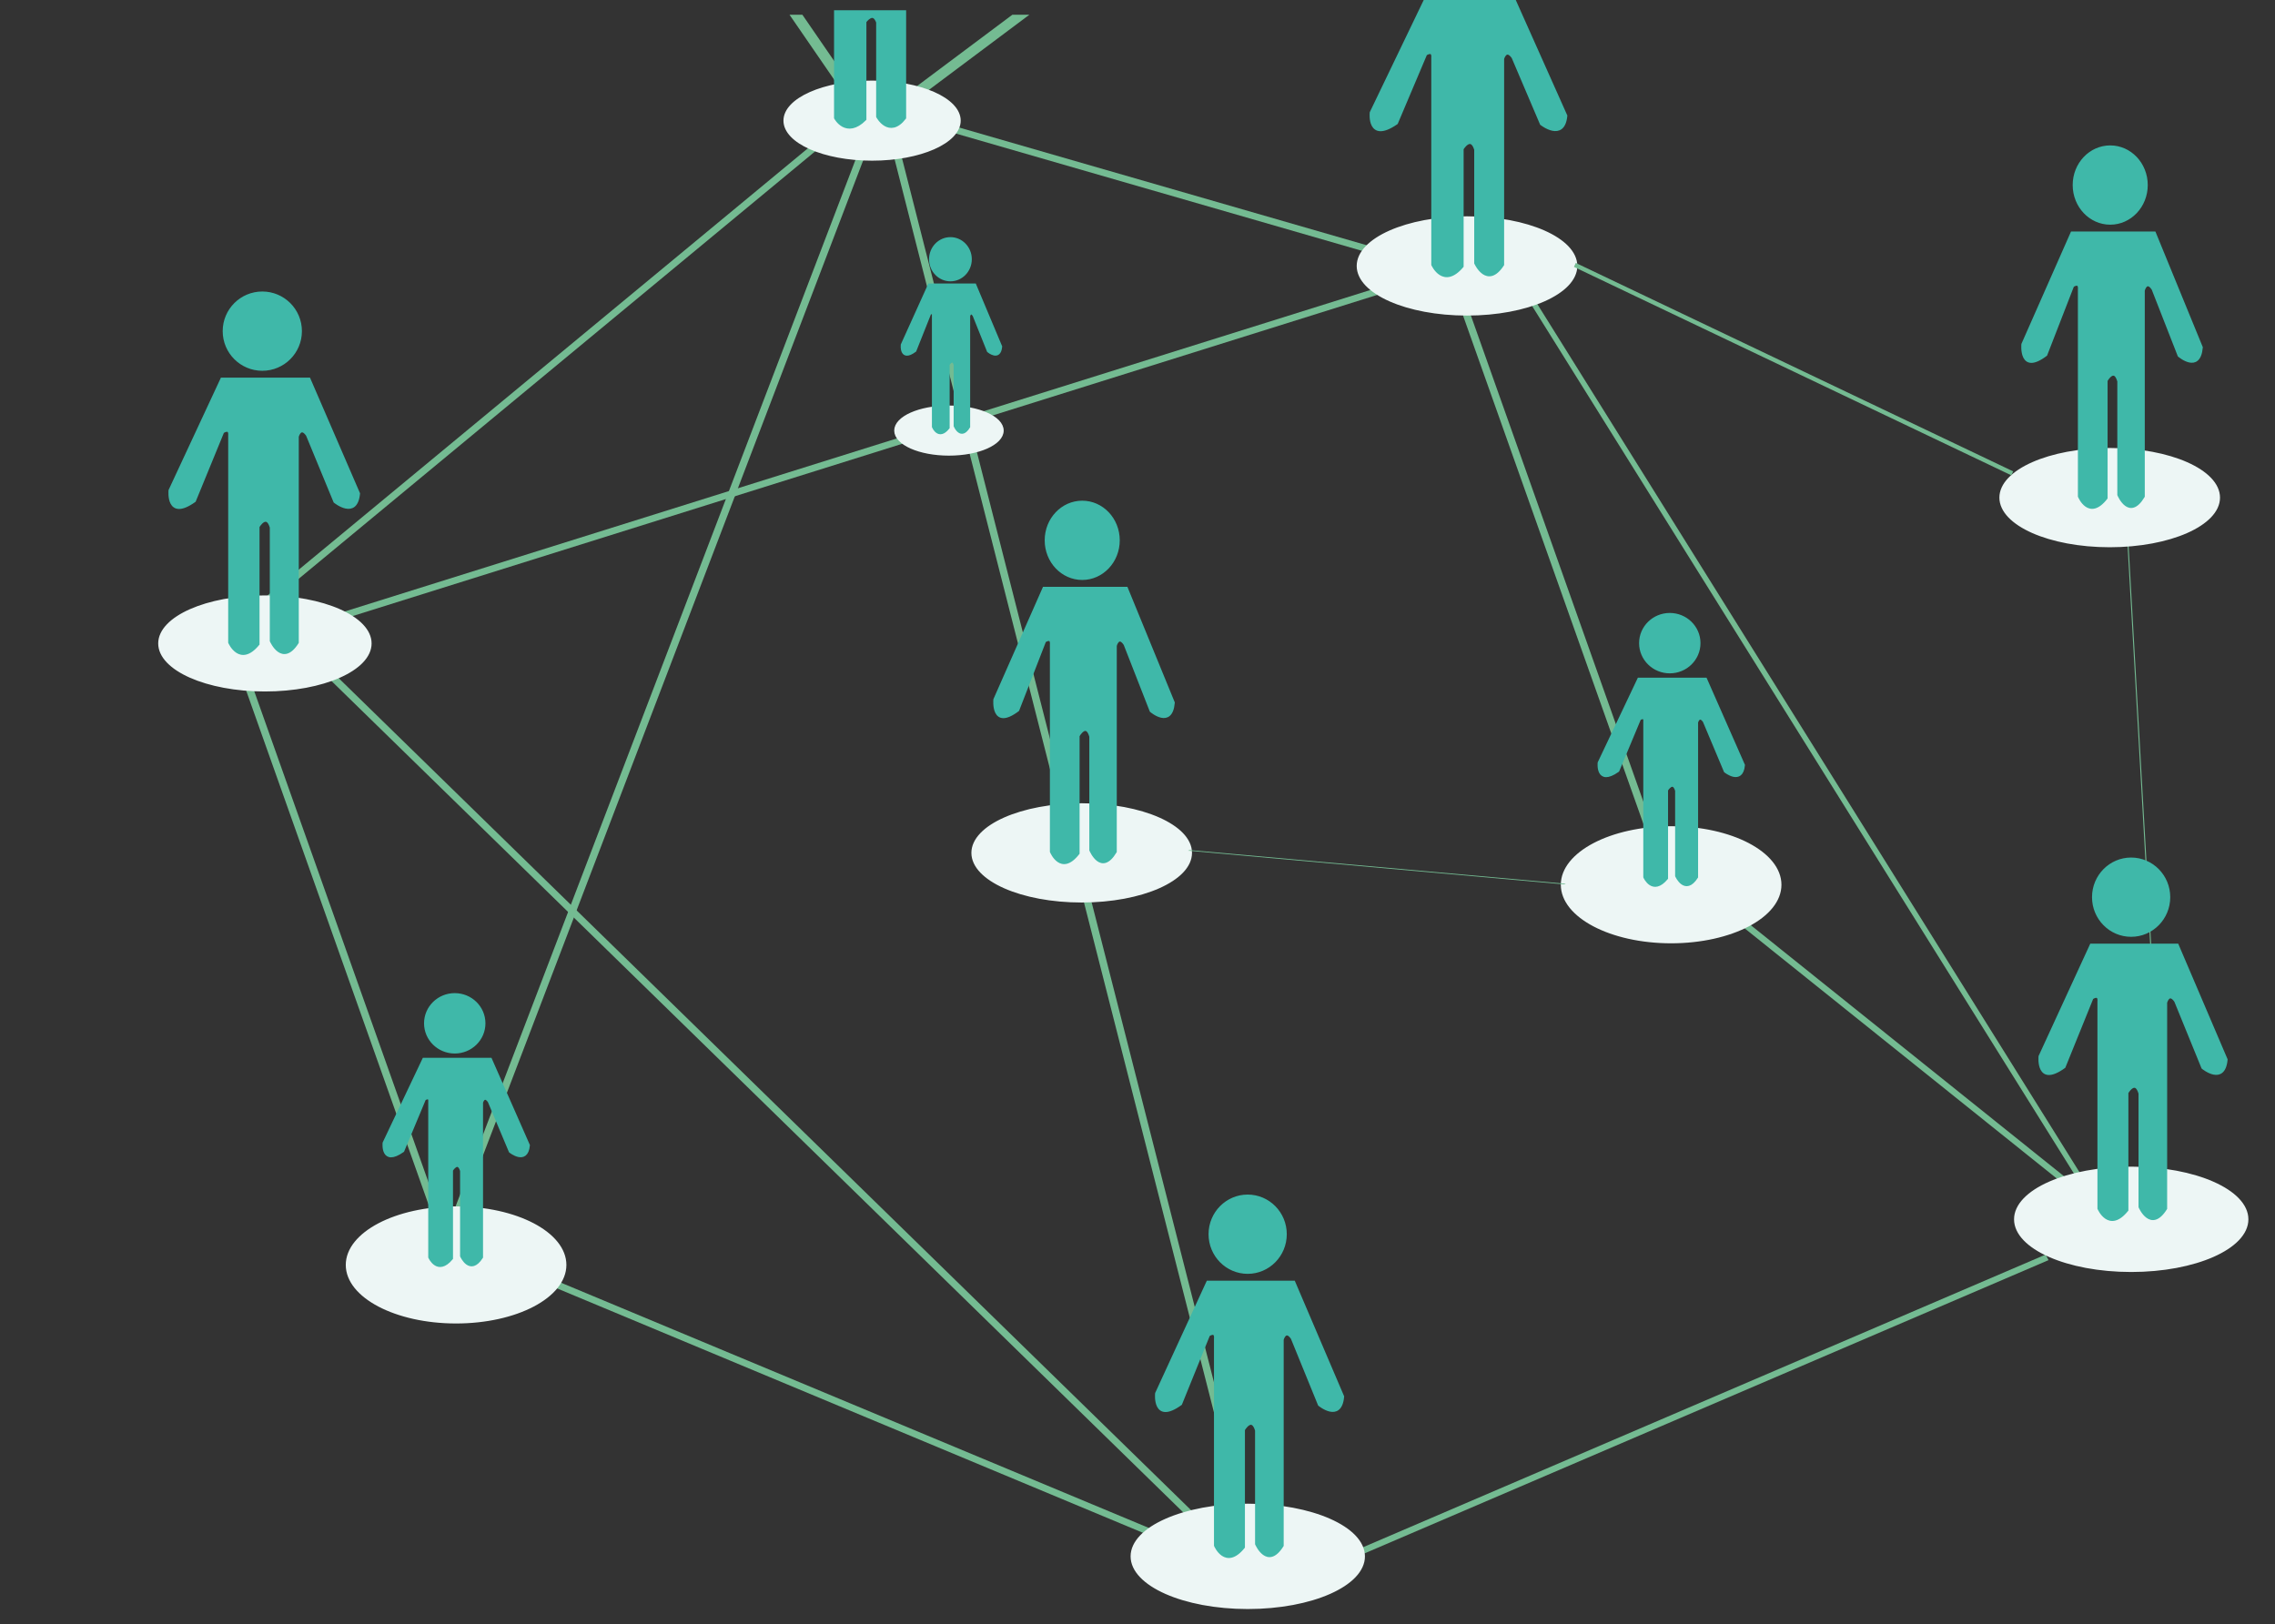 <?xml version="1.0" encoding="UTF-8" standalone="no"?>
<!-- Created with Inkscape (http://www.inkscape.org/) -->

<svg
   version="1.1"
   id="svg2"
   xml:space="preserve"
   width="1013.52"
   height="723.707"
   viewBox="0 0 1013.52 723.707"
   sodipodi:docname="redarquia.svg"
   inkscape:version="1.1.1 (1:1.1+202109281949+c3084ef5ed)"
   xmlns:inkscape="http://www.inkscape.org/namespaces/inkscape"
   xmlns:sodipodi="http://sodipodi.sourceforge.net/DTD/sodipodi-0.dtd"
   xmlns="http://www.w3.org/2000/svg"
   xmlns:svg="http://www.w3.org/2000/svg"><rect x="0" y="0" width="1013.52" height="723.707" fill="#333333" stroke="none"/><defs
     id="defs6"><clipPath
       clipPathUnits="userSpaceOnUse"
       id="clipPath16"><path
         d="M 199.039,15.56 H 657.027 V 563.134 H 199.039 Z"
         id="path14" /></clipPath><clipPath
       clipPathUnits="userSpaceOnUse"
       id="clipPath24"><path
         d="M 211.151,546.41 H 646.075 V 31.202 H 211.151 Z"
         id="path22" /></clipPath><clipPath
       clipPathUnits="userSpaceOnUse"
       id="clipPath28"><path
         d="M 213.086,235.546 H 321.879 V 184.891 H 213.086 Z"
         id="path26" /></clipPath><clipPath
       clipPathUnits="userSpaceOnUse"
       id="clipPath32"><path
         d="m 322.444,186.72 h 153.91 v -37.393 h -153.91 z"
         id="path30" /></clipPath><clipPath
       clipPathUnits="userSpaceOnUse"
       id="clipPath36"><path
         d="M 477.721,271.918 H 645.317 V 149.409 H 477.721 Z"
         id="path34" /></clipPath><clipPath
       clipPathUnits="userSpaceOnUse"
       id="clipPath40"><path
         d="M 391.683,359.93 H 646.075 V 270.153 H 391.683 Z"
         id="path38" /></clipPath><clipPath
       clipPathUnits="userSpaceOnUse"
       id="clipPath44"><path
         d="M 232.574,358.994 H 393.001 V 258.652 H 232.574 Z"
         id="path42" /></clipPath><clipPath
       clipPathUnits="userSpaceOnUse"
       id="clipPath48"><path
         d="m 394.023,358.666 h 25.853 V 231.442 h -25.853 z"
         id="path46" /></clipPath><clipPath
       clipPathUnits="userSpaceOnUse"
       id="clipPath52"><path
         d="M 419.868,464.57 H 586.8 V 231.248 H 419.868 Z"
         id="path50" /></clipPath><clipPath
       clipPathUnits="userSpaceOnUse"
       id="clipPath56"><path
         d="m 383.851,464.78 h 201.655 v -1.888 H 383.851 Z"
         id="path54" /></clipPath><clipPath
       clipPathUnits="userSpaceOnUse"
       id="clipPath60"><path
         d="m 354.07,546.178 h 31.141 V 463.22 H 354.07 Z"
         id="path58" /></clipPath><clipPath
       clipPathUnits="userSpaceOnUse"
       id="clipPath64"><path
         d="M 212.071,546.375 H 353.987 V 416.829 H 212.071 Z"
         id="path62" /></clipPath><clipPath
       clipPathUnits="userSpaceOnUse"
       id="clipPath68"><path
         d="m 213.7,417.324 h 88.024 V 81.288 H 213.7 Z"
         id="path66" /></clipPath><clipPath
       clipPathUnits="userSpaceOnUse"
       id="clipPath72"><path
         d="M 301.938,80.987 H 421.354 V 31.202 H 301.938 Z"
         id="path70" /></clipPath><clipPath
       clipPathUnits="userSpaceOnUse"
       id="clipPath76"><path
         d="M 423.631,82.76 H 542.173 V 31.205 H 423.631 Z"
         id="path74" /></clipPath><clipPath
       clipPathUnits="userSpaceOnUse"
       id="clipPath80"><path
         d="m 542.401,82.49 h 21.358 V 32.363 h -21.358 z"
         id="path78" /></clipPath><clipPath
       clipPathUnits="userSpaceOnUse"
       id="clipPath84"><path
         d="m 564.669,134.117 h 75.425 V 31.37 h -75.425 z"
         id="path82" /></clipPath><clipPath
       clipPathUnits="userSpaceOnUse"
       id="clipPath88"><path
         d="M 462.878,132.544 H 638.84 V 118.222 H 462.878 Z"
         id="path86" /></clipPath><clipPath
       clipPathUnits="userSpaceOnUse"
       id="clipPath92"><path
         d="m 234.522,161.853 h 230.262 v -44.51 H 234.522 Z"
         id="path90" /></clipPath><clipPath
       clipPathUnits="userSpaceOnUse"
       id="clipPath96"><path
         d="M 235.176,468.211 H 589.383 V 160.983 H 235.176 Z"
         id="path94" /></clipPath><clipPath
       clipPathUnits="userSpaceOnUse"
       id="clipPath100"><path
         d="M 481.274,546.41 H 589.35 V 467.429 H 481.274 Z"
         id="path98" /></clipPath><clipPath
       clipPathUnits="userSpaceOnUse"
       id="clipPath104"><path
         d="m 474.852,546.028 h 8.106 V 388.75 h -8.106 z"
         id="path102" /></clipPath><clipPath
       clipPathUnits="userSpaceOnUse"
       id="clipPath108"><path
         d="M 476.139,390.15 H 636.238 V 356.303 H 476.139 Z"
         id="path106" /></clipPath><clipPath
       clipPathUnits="userSpaceOnUse"
       id="clipPath112"><path
         d="M 214.131,417.696 H 478.957 V 388.275 H 214.131 Z"
         id="path110" /></clipPath><clipPath
       clipPathUnits="userSpaceOnUse"
       id="clipPath116"><path
         d="M 214.869,516.26 H 437.356 V 416.742 H 214.869 Z"
         id="path114" /></clipPath><clipPath
       clipPathUnits="userSpaceOnUse"
       id="clipPath120"><path
         d="M 253.757,516.99 H 437.554 V 271.215 H 253.757 Z"
         id="path118" /></clipPath><clipPath
       clipPathUnits="userSpaceOnUse"
       id="clipPath124"><path
         d="m 211.151,317.158 h 43.374 v -46.872 h -43.374 z"
         id="path122" /></clipPath><clipPath
       clipPathUnits="userSpaceOnUse"
       id="clipPath128"><path
         d="m 591.242,545.263 h 24.943 v -79.352 h -24.943 z"
         id="path126" /></clipPath><clipPath
       clipPathUnits="userSpaceOnUse"
       id="clipPath132"><path
         d="m 602.771,546.034 h 16.987 V 265.267 h -16.987 z"
         id="path130" /></clipPath><clipPath
       clipPathUnits="userSpaceOnUse"
       id="clipPath136"><path
         d="M 352.599,265.768 H 602.545 V 178.655 H 352.599 Z"
         id="path134" /></clipPath><clipPath
       clipPathUnits="userSpaceOnUse"
       id="clipPath140"><path
         d="m 213.934,82.732 h 84.892 V 33.008 h -84.892 z"
         id="path138" /></clipPath><clipPath
       clipPathUnits="userSpaceOnUse"
       id="clipPath144"><path
         d="M 219.35,118.307 H 462.191 V 32.968 H 219.35 Z"
         id="path142" /></clipPath><clipPath
       clipPathUnits="userSpaceOnUse"
       id="clipPath516"><path
         d="M 222.177,512.248 H 606.963 V 50.122 H 222.177 Z"
         id="path514" /></clipPath><clipPath
       clipPathUnits="userSpaceOnUse"
       id="clipPath880"><path
         d="M 199.039,15.56 H 657.027 V 563.134 H 199.039 Z"
         id="path878" /></clipPath></defs><sodipodi:namedview
     id="namedview4"
     pagecolor="#ffffff"
     bordercolor="#666666"
     borderopacity="1.0"
     inkscape:pageshadow="2"
     inkscape:pageopacity="0.0"
     inkscape:pagecheckerboard="0"
     showgrid="false"
     inkscape:zoom="1.0633651"
     inkscape:cx="834.61456"
     inkscape:cy="299.99104"
     inkscape:window-width="1920"
     inkscape:window-height="1043"
     inkscape:window-x="1920"
     inkscape:window-y="0"
     inkscape:window-maximized="1"
     inkscape:current-layer="g8" /><g
     id="g8"
     inkscape:groupmode="layer"
     inkscape:label="Business_team_people_icon_web"
     transform="matrix(1.333,0,0,-1.333,0,793.707)"><g
       id="g614"
       transform="matrix(1.029,0,0,1.109,88.58,379.919)"
       style="fill:#3fb8a9;fill-opacity:1;stroke:#74bb92;stroke-opacity:1"><path
         d="M 0,0 0.766,-0.666 1.345,0 Z"
         style="fill:#3fb8a9;fill-opacity:1;fill-rule:nonzero;stroke:#74bb92;stroke-opacity:1"
         id="path616" /></g><g
       id="g694"
       transform="matrix(1.016,0,0,1.109,416.726,71.949)"
       style="fill:#74bb92;fill-opacity:1;stroke:#74bb92;stroke-opacity:1"><path
         d="M 0,0 -7.568,1.899 -7.804,0.964 V 0 Z"
         style="fill:#74bb92;fill-opacity:1;fill-rule:nonzero;stroke:#74bb92;stroke-opacity:1"
         id="path696" /></g><g
       id="g706"
       transform="matrix(1.048,0,0,1.109,151.312,186.05)"
       style="fill:#3fb8a9;fill-opacity:1;stroke:#74bb92;stroke-opacity:1"><path
         d="m 0,0 -1.58,0.432 1.171,-1.926 z"
         style="fill:#3fb8a9;fill-opacity:1;fill-rule:nonzero;stroke:#74bb92;stroke-opacity:1"
         id="path708" /></g><g
       id="g718"
       transform="matrix(1.253,0,0,1.109,289.614,554.117)"
       style="fill:#74bb92;fill-opacity:1;stroke:#74bb92;stroke-opacity:1"><path
         d="m 0,0 1.647,1.001 -19.051,31.314 h -2.258 z"
         style="fill:#74bb92;fill-opacity:1;fill-rule:nonzero;stroke:#74bb92;stroke-opacity:1"
         id="path720" /></g><g
       id="g722"
       transform="matrix(1.253,0,0,1.109,338.564,589.944)"
       style="fill:#74bb92;fill-opacity:1;stroke:#74bb92;stroke-opacity:1"><path
         d="m 0,0 -37.904,-32.042 1.245,-1.474 L 2.987,0 Z"
         style="fill:#74bb92;fill-opacity:1;fill-rule:nonzero;stroke:#74bb92;stroke-opacity:1"
         id="path724" /></g><g
       id="g726"
       transform="matrix(1.253,0,0,1.109,150.138,183.124)"
       style="fill:#74bb92;fill-opacity:1;stroke:#74bb92;stroke-opacity:1"><path
         d="M 0,0 113.766,336.475"
         style="fill:#74bb92;fill-opacity:1;stroke:#74bb92;stroke-width:2;stroke-linecap:butt;stroke-linejoin:miter;stroke-miterlimit:10;stroke-dasharray:none;stroke-opacity:1"
         id="path728" /></g><g
       id="g734"
       transform="matrix(1.253,0,0,1.109,478.685,503.796)"
       style="fill:#74bb92;fill-opacity:1;stroke:#74bb92;stroke-opacity:1"><path
         d="M 0,0 -307.552,-108.944"
         style="fill:#74bb92;fill-opacity:1;stroke:#74bb92;stroke-width:2;stroke-linecap:butt;stroke-linejoin:miter;stroke-miterlimit:10;stroke-dasharray:none;stroke-opacity:1"
         id="path736" /></g><g
       id="g738"
       transform="matrix(1.253,0,0,1.109,95.783,384.079)"
       style="fill:#74bb92;fill-opacity:1;stroke:#74bb92;stroke-opacity:1"><path
         d="M 0,0 252.597,-278.629"
         style="fill:#74bb92;fill-opacity:1;stroke:#74bb92;stroke-width:2;stroke-linecap:butt;stroke-linejoin:miter;stroke-miterlimit:10;stroke-dasharray:none;stroke-opacity:1"
         id="path740" /></g><g
       id="g758"
       transform="matrix(1.253,0,0,1.109,417.081,83.717)"
       style="fill:#74bb92;fill-opacity:1;stroke:#74bb92;stroke-opacity:1"><path
         d="M 0,0 -95.446,423.245"
         style="fill:#74bb92;fill-opacity:1;stroke:#74bb92;stroke-width:2;stroke-linecap:butt;stroke-linejoin:miter;stroke-miterlimit:10;stroke-dasharray:none;stroke-opacity:1"
         id="path760" /></g><g
       id="g758-4"
       transform="matrix(0.164,0,0,0.653,723.776,191.51)"
       style="fill:#74bb92;fill-opacity:1;stroke:#74bb92;stroke-opacity:1"><path
         d="M 0,0 -95.446,423.245"
         style="fill:#74bb92;fill-opacity:1;stroke:#74bb92;stroke-width:2;stroke-linecap:butt;stroke-linejoin:miter;stroke-miterlimit:10;stroke-dasharray:none;stroke-opacity:1"
         id="path760-0" /></g><g
       id="g762"
       transform="matrix(1.253,0,0,1.109,283.007,555.103)"
       style="fill:#74bb92;fill-opacity:1;stroke:#74bb92;stroke-opacity:1"><path
         d="M 0,0 -163.899,-153.294"
         style="fill:#74bb92;fill-opacity:1;stroke:#74bb92;stroke-width:2;stroke-linecap:butt;stroke-linejoin:miter;stroke-miterlimit:10;stroke-dasharray:none;stroke-opacity:1"
         id="path764" /></g><g
       id="g774"
       transform="matrix(1.253,0,0,1.109,80.081,374.46)"
       style="fill:#74bb92;fill-opacity:1;stroke:#74bb92;stroke-opacity:1"><path
         d="M 0,0 52.062,-165.828"
         style="fill:#74bb92;fill-opacity:1;stroke:#74bb92;stroke-width:2;stroke-linecap:butt;stroke-linejoin:miter;stroke-miterlimit:10;stroke-dasharray:none;stroke-opacity:1"
         id="path776" /></g><g
       id="g778"
       transform="matrix(1.253,0,0,1.109,403.796,75.165)"
       style="fill:#74bb92;fill-opacity:1;stroke:#74bb92;stroke-opacity:1"><path
         d="M 0,0 -202.464,95.447"
         style="fill:#74bb92;fill-opacity:1;stroke:#74bb92;stroke-width:2;stroke-linecap:butt;stroke-linejoin:miter;stroke-miterlimit:10;stroke-dasharray:none;stroke-opacity:1"
         id="path780" /></g><g
       id="g778-6"
       transform="matrix(1.129,0,0,-1.027,684.163,175.12)"
       style="fill:#74bb92;fill-opacity:1;stroke:#74bb92;stroke-opacity:1"><path
         d="M 0,0 -202.464,95.447"
         style="fill:#74bb92;fill-opacity:1;stroke:#74bb92;stroke-width:2;stroke-linecap:butt;stroke-linejoin:miter;stroke-miterlimit:10;stroke-dasharray:none;stroke-opacity:1"
         id="path780-2" /></g><g
       id="g790"
       transform="matrix(1.253,0,0,1.109,475.063,507.004)"
       style="fill:#74bb92;fill-opacity:1;stroke:#74bb92;stroke-opacity:1"><path
         d="M 0,0 -138.833,45.312"
         style="fill:#74bb92;fill-opacity:1;stroke:#74bb92;stroke-width:2;stroke-linecap:butt;stroke-linejoin:miter;stroke-miterlimit:10;stroke-dasharray:none;stroke-opacity:1"
         id="path792" /></g><g
       id="g882"
       transform="matrix(1.253,0,0,1.109,320.452,555.103)"
       style="fill:#edf6f5;fill-opacity:1;stroke:#edf6f5;stroke-opacity:1"><path
         d="m 0,0 c 0,-6.39 -10.361,-11.569 -23.14,-11.569 -12.778,0 -23.138,5.179 -23.138,11.569 0,6.39 10.36,11.569 23.138,11.569 C -10.361,11.569 0,6.39 0,0"
         style="fill:#edf6f5;fill-opacity:1;fill-rule:nonzero;stroke:#edf6f5;stroke-opacity:1"
         id="path884" /></g><g
       id="g890"
       transform="matrix(1.253,0,0,1.109,397.756,310.323)"
       style="fill:#edf6f5;fill-opacity:1;stroke:#edf6f5;stroke-opacity:1"><path
         d="m 0,0 c 0,-7.986 -12.95,-14.46 -28.923,-14.46 -15.973,0 -28.923,6.474 -28.923,14.46 0,7.986 12.95,14.462 28.923,14.462 C -12.95,14.462 0,7.986 0,0"
         style="fill:#edf6f5;fill-opacity:1;fill-rule:nonzero;stroke:#edf6f5;stroke-opacity:1"
         id="path892" /></g><g
       id="g894"
       transform="matrix(1.253,0,0,1.109,455.55,75.165)"
       style="fill:#edf6f5;fill-opacity:1;stroke:#edf6f5;stroke-opacity:1"><path
         d="m 0,0 c 0,-8.492 -13.771,-15.377 -30.753,-15.377 -16.983,0 -30.752,6.885 -30.752,15.377 0,8.49 13.769,15.378 30.752,15.378 C -13.771,15.378 0,8.49 0,0"
         style="fill:#edf6f5;fill-opacity:1;fill-rule:nonzero;stroke:#edf6f5;stroke-opacity:1"
         id="path896" /></g><g
       id="g898"
       transform="matrix(1.253,0,0,1.109,188.669,172.584)"
       style="fill:#edf6f5;fill-opacity:1;stroke:#edf6f5;stroke-opacity:1"><path
         d="m 0,0 c 0,-9.469 -12.951,-17.146 -28.924,-17.146 -15.974,0 -28.923,7.677 -28.923,17.146 0,9.469 12.949,17.145 28.923,17.145 C -12.951,17.145 0,9.469 0,0"
         style="fill:#edf6f5;fill-opacity:1;fill-rule:nonzero;stroke:#edf6f5;stroke-opacity:1"
         id="path900" /></g><g
       id="g966"
       transform="matrix(1.253,0,0,1.109,334.817,451.493)"
       style="fill:#edf6f5;fill-opacity:1;stroke:#edf6f5;stroke-opacity:1"><path
         d="m 0,0 c 0,-3.894 -6.314,-7.051 -14.102,-7.051 -7.787,0 -14.098,3.157 -14.098,7.051 0,3.894 6.311,7.051 14.098,7.051 C -6.314,7.051 0,3.894 0,0"
         style="fill:#edf6f5;fill-opacity:1;fill-rule:nonzero;stroke:#edf6f5;stroke-opacity:1"
         id="path968" /></g><g
       id="g982"
       transform="matrix(1.253,0,0,1.109,123.565,380.337)"
       style="fill:#edf6f5;fill-opacity:1;stroke:#edf6f5;stroke-opacity:1"><path
         d="m 0,0 c 0,-7.72 -12.518,-13.979 -27.959,-13.979 -15.442,0 -27.959,6.259 -27.959,13.979 0,7.721 12.517,13.98 27.959,13.98 C -12.518,13.98 0,7.721 0,0"
         style="fill:#edf6f5;fill-opacity:1;fill-rule:nonzero;stroke:#edf6f5;stroke-opacity:1"
         id="path984" /></g><g
       id="g1058"
       transform="matrix(1.048,0,0,1.109,161.716,253.353)"
       style="fill:#3fb8a9;fill-opacity:1;stroke:#3fb8a9;stroke-opacity:1"><path
         d="m 0,0 c 0,-4.75 -4.16,-8.602 -9.291,-8.602 -5.13,0 -9.29,3.852 -9.29,8.602 0,4.751 4.16,8.6 9.29,8.6 C -4.16,8.6 0,4.751 0,0"
         style="fill:#3fb8a9;fill-opacity:1;fill-rule:nonzero;stroke:#3fb8a9;stroke-opacity:1"
         id="path1060" /></g><g
       id="g1062"
       transform="matrix(1.048,0,0,1.109,163.924,241.261)"
       style="fill:#3fb8a9;fill-opacity:1;stroke:#3fb8a9;stroke-opacity:1"><path
         d="m 0,0 h -21.264 l -12.641,-25.18 c 0,0 -0.767,-6.739 5.937,-2.304 l 6.896,15.606 c 0,0 1.916,1.239 1.724,-0.889 v -46.812 c 0,0 2.49,-5.319 6.896,-0.355 v 26.598 c 0,0 2.108,3.371 3.256,-0.177 v -25.712 c 0,0 2.682,-5.673 6.322,-0.354 v 46.636 c 0,0 0.766,2.659 2.491,0.352 L 6.322,-27.66 c 0,0 5.17,-3.904 5.745,1.771 z"
         style="fill:#3fb8a9;fill-opacity:1;fill-rule:nonzero;stroke:#3fb8a9;stroke-opacity:1"
         id="path1064" /></g><g
       id="g1066"
       transform="matrix(1.016,0,0,1.109,429.549,182.857)"
       style="fill:#3fb8a9;fill-opacity:1;stroke:#3fb8a9;stroke-opacity:1"><path
         d="m 0,0 c 0,-6.323 -5.535,-11.448 -12.365,-11.448 -6.83,0 -12.365,5.125 -12.365,11.448 0,6.32 5.535,11.445 12.365,11.445 C -5.535,11.445 0,6.32 0,0"
         style="fill:#3fb8a9;fill-opacity:1;fill-rule:nonzero;stroke:#3fb8a9;stroke-opacity:1"
         id="path1068" /></g><g
       id="g1070"
       transform="matrix(1.016,0,0,1.109,432.398,166.762)"
       style="fill:#3fb8a9;fill-opacity:1;stroke:#3fb8a9;stroke-opacity:1"><path
         d="m 0,0 h -28.3 l -16.828,-33.515 c 0,0 -1.019,-8.967 7.903,-3.065 l 9.178,20.767 c 0,0 2.551,1.653 2.295,-1.178 v -62.307 c 0,0 3.315,-7.081 9.179,-0.474 v 35.404 c 0,0 2.806,4.483 4.334,-0.237 v -34.223 c 0,0 3.57,-7.551 8.415,-0.47 v 62.072 c 0,0 1.019,3.538 3.315,0.468 l 8.924,-20.057 c 0,0 6.882,-5.196 7.647,2.357 z"
         style="fill:#3fb8a9;fill-opacity:1;fill-rule:nonzero;stroke:#3fb8a9;stroke-opacity:1"
         id="path1072" /></g><g
       id="g1074"
       transform="matrix(0.975,0,0,1.109,373.746,414.809)"
       style="fill:#3fb8a9;fill-opacity:1;stroke:#3fb8a9;stroke-opacity:1"><path
         d="m 0,0 c 0,-6.322 -5.534,-11.448 -12.364,-11.448 -6.83,0 -12.366,5.126 -12.366,11.448 0,6.322 5.536,11.446 12.366,11.446 C -5.534,11.446 0,6.322 0,0"
         style="fill:#3fb8a9;fill-opacity:1;fill-rule:nonzero;stroke:#3fb8a9;stroke-opacity:1"
         id="path1076" /></g><g
       id="g1078"
       transform="matrix(0.975,0,0,1.109,376.48,398.716)"
       style="fill:#3fb8a9;fill-opacity:1;stroke:#3fb8a9;stroke-opacity:1"><path
         d="m 0,0 h -28.3 l -16.827,-33.515 c 0,0 -1.02,-8.968 7.904,-3.066 l 9.178,20.769 c 0,0 2.548,1.652 2.294,-1.181 v -62.306 c 0,0 3.314,-7.082 9.18,-0.475 v 35.404 c 0,0 2.804,4.483 4.333,-0.236 V -78.83 c 0,0 3.57,-7.551 8.413,-0.469 v 62.07 c 0,0 1.019,3.541 3.316,0.472 l 8.925,-20.06 c 0,0 6.881,-5.194 7.646,2.359 z"
         style="fill:#3fb8a9;fill-opacity:1;fill-rule:nonzero;stroke:#3fb8a9;stroke-opacity:1"
         id="path1080" /></g><g
       id="g614-3"
       transform="matrix(1.029,0,0,1.109,494.663,507.004)"
       style="fill:#3fb8a9;fill-opacity:1;stroke:#74bb92;stroke-opacity:1"><path
         d="M 0,0 0.766,-0.666 1.345,0 Z"
         style="fill:#3fb8a9;fill-opacity:1;fill-rule:nonzero;stroke:#74bb92;stroke-opacity:1"
         id="path616-3" /></g><g
       id="g694-8"
       transform="matrix(1.016,0,0,1.109,711.987,184.613)"
       style="fill:#74bb92;fill-opacity:1;stroke:#74bb92;stroke-opacity:1"><path
         d="M 0,0 -7.568,1.899 -7.804,0.964 V 0 Z"
         style="fill:#74bb92;fill-opacity:1;fill-rule:nonzero;stroke:#74bb92;stroke-opacity:1"
         id="path696-6" /></g><g
       id="g706-0"
       transform="matrix(1.048,0,0,1.109,557.395,313.134)"
       style="fill:#3fb8a9;fill-opacity:1;stroke:#74bb92;stroke-opacity:1"><path
         d="m 0,0 -1.58,0.432 1.171,-1.926 z"
         style="fill:#3fb8a9;fill-opacity:1;fill-rule:nonzero;stroke:#74bb92;stroke-opacity:1"
         id="path708-4" /></g><g
       id="g738-8"
       transform="matrix(0.79,0,0,1.147,501.865,511.164)"
       style="fill:#74bb92;fill-opacity:1;stroke:#74bb92;stroke-opacity:1"><path
         d="M 0,0 252.597,-278.629"
         style="fill:#74bb92;fill-opacity:1;stroke:#74bb92;stroke-width:2;stroke-linecap:butt;stroke-linejoin:miter;stroke-miterlimit:10;stroke-dasharray:none;stroke-opacity:1"
         id="path740-8" /></g><g
       id="g774-8"
       transform="matrix(1.253,0,0,1.109,486.164,501.544)"
       style="fill:#74bb92;fill-opacity:1;stroke:#74bb92;stroke-opacity:1"><path
         d="M 0,0 52.062,-165.828"
         style="fill:#74bb92;fill-opacity:1;stroke:#74bb92;stroke-width:2;stroke-linecap:butt;stroke-linejoin:miter;stroke-miterlimit:10;stroke-dasharray:none;stroke-opacity:1"
         id="path776-9" /></g><g
       id="g778-7"
       transform="matrix(0.718,0,0,1.221,701.506,191.51)"
       style="fill:#74bb92;fill-opacity:1;stroke:#74bb92;stroke-opacity:1"><path
         d="M 0,0 -202.464,95.447"
         style="fill:#74bb92;fill-opacity:1;stroke:#74bb92;stroke-width:2;stroke-linecap:butt;stroke-linejoin:miter;stroke-miterlimit:10;stroke-dasharray:none;stroke-opacity:1"
         id="path780-7" /></g><g
       id="g890-6"
       transform="matrix(1.253,0,0,1.109,741.325,429.086)"
       style="fill:#edf6f5;fill-opacity:1;stroke:#edf6f5;stroke-opacity:1"><path
         d="m 0,0 c 0,-7.986 -12.95,-14.46 -28.923,-14.46 -15.973,0 -28.923,6.474 -28.923,14.46 0,7.986 12.95,14.462 28.923,14.462 C -12.95,14.462 0,7.986 0,0"
         style="fill:#edf6f5;fill-opacity:1;fill-rule:nonzero;stroke:#edf6f5;stroke-opacity:1"
         id="path892-4" /></g><g
       id="g894-3"
       transform="matrix(1.253,0,0,1.109,750.811,187.83)"
       style="fill:#edf6f5;fill-opacity:1;stroke:#edf6f5;stroke-opacity:1"><path
         d="m 0,0 c 0,-8.492 -13.771,-15.377 -30.753,-15.377 -16.983,0 -30.752,6.885 -30.752,15.377 0,8.49 13.769,15.378 30.752,15.378 C -13.771,15.378 0,8.49 0,0"
         style="fill:#edf6f5;fill-opacity:1;fill-rule:nonzero;stroke:#edf6f5;stroke-opacity:1"
         id="path896-0" /></g><g
       id="g898-3"
       transform="matrix(1.253,0,0,1.109,594.752,299.669)"
       style="fill:#edf6f5;fill-opacity:1;stroke:#edf6f5;stroke-opacity:1"><path
         d="m 0,0 c 0,-9.469 -12.951,-17.146 -28.924,-17.146 -15.974,0 -28.923,7.677 -28.923,17.146 0,9.469 12.949,17.145 28.923,17.145 C -12.951,17.145 0,9.469 0,0"
         style="fill:#edf6f5;fill-opacity:1;fill-rule:nonzero;stroke:#edf6f5;stroke-opacity:1"
         id="path900-0" /></g><g
       id="g1058-9"
       transform="matrix(1.048,0,0,1.109,567.799,380.438)"
       style="fill:#3fb8a9;fill-opacity:1;stroke:#3fb8a9;stroke-opacity:1"><path
         d="m 0,0 c 0,-4.75 -4.16,-8.602 -9.291,-8.602 -5.13,0 -9.29,3.852 -9.29,8.602 0,4.751 4.16,8.6 9.29,8.6 C -4.16,8.6 0,4.751 0,0"
         style="fill:#3fb8a9;fill-opacity:1;fill-rule:nonzero;stroke:#3fb8a9;stroke-opacity:1"
         id="path1060-2" /></g><g
       id="g1062-5"
       transform="matrix(1.048,0,0,1.109,570.007,368.346)"
       style="fill:#3fb8a9;fill-opacity:1;stroke:#3fb8a9;stroke-opacity:1"><path
         d="m 0,0 h -21.264 l -12.641,-25.18 c 0,0 -0.767,-6.739 5.937,-2.304 l 6.896,15.606 c 0,0 1.916,1.239 1.724,-0.889 v -46.812 c 0,0 2.49,-5.319 6.896,-0.355 v 26.598 c 0,0 2.108,3.371 3.256,-0.177 v -25.712 c 0,0 2.682,-5.673 6.322,-0.354 v 46.636 c 0,0 0.766,2.659 2.491,0.352 L 6.322,-27.66 c 0,0 5.17,-3.904 5.745,1.771 z"
         style="fill:#3fb8a9;fill-opacity:1;fill-rule:nonzero;stroke:#3fb8a9;stroke-opacity:1"
         id="path1064-4" /></g><g
       id="g1066-0"
       transform="matrix(1.016,0,0,1.109,724.811,295.521)"
       style="fill:#3fb8a9;fill-opacity:1;stroke:#3fb8a9;stroke-opacity:1"><path
         d="m 0,0 c 0,-6.323 -5.535,-11.448 -12.365,-11.448 -6.83,0 -12.365,5.125 -12.365,11.448 0,6.32 5.535,11.445 12.365,11.445 C -5.535,11.445 0,6.32 0,0"
         style="fill:#3fb8a9;fill-opacity:1;fill-rule:nonzero;stroke:#3fb8a9;stroke-opacity:1"
         id="path1068-5" /></g><g
       id="g1070-9"
       transform="matrix(1.016,0,0,1.109,727.659,279.427)"
       style="fill:#3fb8a9;fill-opacity:1;stroke:#3fb8a9;stroke-opacity:1"><path
         d="m 0,0 h -28.3 l -16.828,-33.515 c 0,0 -1.019,-8.967 7.903,-3.065 l 9.178,20.767 c 0,0 2.551,1.653 2.295,-1.178 v -62.307 c 0,0 3.315,-7.081 9.179,-0.474 v 35.404 c 0,0 2.806,4.483 4.334,-0.237 v -34.223 c 0,0 3.57,-7.551 8.415,-0.47 v 62.072 c 0,0 1.019,3.538 3.315,0.468 l 8.924,-20.057 c 0,0 6.882,-5.196 7.647,2.357 z"
         style="fill:#3fb8a9;fill-opacity:1;fill-rule:nonzero;stroke:#3fb8a9;stroke-opacity:1"
         id="path1072-4" /></g><g
       id="g1074-6"
       transform="matrix(0.975,0,0,1.109,717.316,533.572)"
       style="fill:#3fb8a9;fill-opacity:1;stroke:#3fb8a9;stroke-opacity:1"><path
         d="m 0,0 c 0,-6.322 -5.534,-11.448 -12.364,-11.448 -6.83,0 -12.366,5.126 -12.366,11.448 0,6.322 5.536,11.446 12.366,11.446 C -5.534,11.446 0,6.322 0,0"
         style="fill:#3fb8a9;fill-opacity:1;fill-rule:nonzero;stroke:#3fb8a9;stroke-opacity:1"
         id="path1076-9" /></g><g
       id="g1078-2"
       transform="matrix(0.975,0,0,1.109,720.05,517.479)"
       style="fill:#3fb8a9;fill-opacity:1;stroke:#3fb8a9;stroke-opacity:1"><path
         d="m 0,0 h -28.3 l -16.827,-33.515 c 0,0 -1.02,-8.968 7.904,-3.066 l 9.178,20.769 c 0,0 2.548,1.652 2.294,-1.181 v -62.306 c 0,0 3.314,-7.082 9.18,-0.475 v 35.404 c 0,0 2.804,4.483 4.333,-0.236 V -78.83 c 0,0 3.57,-7.551 8.413,-0.469 v 62.07 c 0,0 1.019,3.541 3.316,0.472 l 8.925,-20.06 c 0,0 6.881,-5.194 7.646,2.359 z"
         style="fill:#3fb8a9;fill-opacity:1;fill-rule:nonzero;stroke:#3fb8a9;stroke-opacity:1"
         id="path1080-24" /></g><g
       id="g1082"
       transform="matrix(1.029,0,0,1.109,100.388,484.735)"
       style="fill:#3fb8a9;fill-opacity:1;stroke:#3fb8a9;stroke-opacity:1"><path
         d="m 0,0 c 0,-6.322 -5.535,-11.448 -12.365,-11.448 -6.83,0 -12.365,5.126 -12.365,11.448 0,6.322 5.535,11.446 12.365,11.446 C -5.535,11.446 0,6.322 0,0"
         style="fill:#3fb8a9;fill-opacity:1;fill-rule:nonzero;stroke:#3fb8a9;stroke-opacity:1"
         id="path1084" /></g><g
       id="g1086"
       transform="matrix(1.029,0,0,1.109,103.275,468.643)"
       style="fill:#3fb8a9;fill-opacity:1;stroke:#3fb8a9;stroke-opacity:1"><path
         d="m 0,0 h -28.302 l -16.826,-33.515 c 0,0 -1.02,-8.969 7.905,-3.067 l 9.177,20.769 c 0,0 2.549,1.652 2.296,-1.179 v -62.309 c 0,0 3.312,-7.081 9.177,-0.472 v 35.402 c 0,0 2.805,4.484 4.334,-0.235 v -34.223 c 0,0 3.571,-7.55 8.414,-0.472 v 62.072 c 0,0 1.02,3.541 3.316,0.472 l 8.924,-20.06 c 0,0 6.882,-5.194 7.647,2.359 z"
         style="fill:#3fb8a9;fill-opacity:1;fill-rule:nonzero;stroke:#3fb8a9;stroke-opacity:1"
         id="path1088" /></g><g
       id="g890-5"
       transform="matrix(1.253,0,0,1.109,526.531,506.529)"
       style="fill:#edf6f5;fill-opacity:1;stroke:#edf6f5;stroke-opacity:1"><path
         d="m 0,0 c 0,-7.986 -12.95,-14.46 -28.923,-14.46 -15.973,0 -28.923,6.474 -28.923,14.46 0,7.986 12.95,14.462 28.923,14.462 C -12.95,14.462 0,7.986 0,0"
         style="fill:#edf6f5;fill-opacity:1;fill-rule:nonzero;stroke:#edf6f5;stroke-opacity:1"
         id="path892-9" /></g><g
       id="g1078-9"
       transform="matrix(1.062,0,0,1.109,506.227,594.922)"
       style="fill:#3fb8a9;fill-opacity:1;stroke:#3fb8a9;stroke-opacity:1"><path
         d="m 0,0 h -28.3 l -16.827,-33.515 c 0,0 -1.02,-8.968 7.904,-3.066 l 9.178,20.769 c 0,0 2.548,1.652 2.294,-1.181 v -62.306 c 0,0 3.314,-7.082 9.18,-0.475 v 35.404 c 0,0 2.804,4.483 4.333,-0.236 V -78.83 c 0,0 3.57,-7.551 8.413,-0.469 v 62.07 c 0,0 1.019,3.541 3.316,0.472 l 8.925,-20.06 c 0,0 6.881,-5.194 7.646,2.359 z"
         style="fill:#3fb8a9;fill-opacity:1;fill-rule:nonzero;stroke:#3fb8a9;stroke-opacity:1"
         id="path1080-2" /></g><g
       id="g1210"
       transform="matrix(0.999,0,0,1.109,324.289,508.774)"
       style="fill:#3fb8a9;fill-opacity:1;stroke:#3fb8a9;stroke-opacity:1"><path
         d="m 0,0 c 0,-3.403 -2.979,-6.162 -6.654,-6.162 -3.677,0 -6.654,2.759 -6.654,6.162 0,3.403 2.977,6.159 6.654,6.159 C -2.979,6.159 0,3.403 0,0"
         style="fill:#3fb8a9;fill-opacity:1;fill-rule:nonzero;stroke:#3fb8a9;stroke-opacity:1"
         id="path1212" /></g><g
       id="g1214"
       transform="matrix(0.999,0,0,1.109,325.797,500.112)"
       style="fill:#3fb8a9;fill-opacity:1;stroke:#3fb8a9;stroke-opacity:1"><path
         d="m 0,0 h -15.229 l -9.056,-18.036 c 0,0 -0.55,-4.826 4.253,-1.65 l 4.94,11.178 c 0,0 1.372,0.888 1.235,-0.636 v -33.531 c 0,0 1.782,-3.811 4.938,-0.255 v 19.052 c 0,0 1.511,2.414 2.333,-0.126 v -18.419 c 0,0 1.921,-4.063 4.528,-0.252 V -9.27 c 0,0 0.548,1.904 1.784,0.252 l 4.803,-10.795 c 0,0 3.704,-2.794 4.117,1.269 z"
         style="fill:#3fb8a9;fill-opacity:1;fill-rule:nonzero;stroke:#3fb8a9;stroke-opacity:1"
         id="path1216" /></g><g
       id="g1258"
       transform="matrix(1.253,0,0,1.109,279.374,591.446)"
       style="fill:#3fb8a9;fill-opacity:1;stroke:#3fb8a9;stroke-opacity:1"><path
         d="m 0,0 v -31.945 c 0,0 2.754,-5.887 7.63,-0.394 v 29.428 c 0,0 2.334,3.728 3.602,-0.195 v -28.448 c 0,0 2.967,-6.276 6.996,-0.391 V 0 Z"
         style="fill:#3fb8a9;fill-opacity:1;fill-rule:nonzero;stroke:#3fb8a9;stroke-opacity:1"
         id="path1260" /></g><g
       id="g778-9"
       transform="matrix(0.722,0,0,0.73,672.52,437.194)"
       style="fill:#74bb92;fill-opacity:1;stroke:#74bb92;stroke-opacity:1"><path
         d="M 0,0 -202.464,95.447"
         style="fill:#74bb92;fill-opacity:1;stroke:#74bb92;stroke-width:2;stroke-linecap:butt;stroke-linejoin:miter;stroke-miterlimit:10;stroke-dasharray:none;stroke-opacity:1"
         id="path780-9" /></g><g
       id="g778-0"
       transform="matrix(0.621,0,0,0.118,523.037,299.901)"
       style="fill:#74bb92;fill-opacity:1;stroke:#74bb92;stroke-opacity:1"><path
         d="M 0,0 -202.464,95.447"
         style="fill:#74bb92;fill-opacity:1;stroke:#74bb92;stroke-width:2;stroke-linecap:butt;stroke-linejoin:miter;stroke-miterlimit:10;stroke-dasharray:none;stroke-opacity:1"
         id="path780-8" /></g></g></svg>

